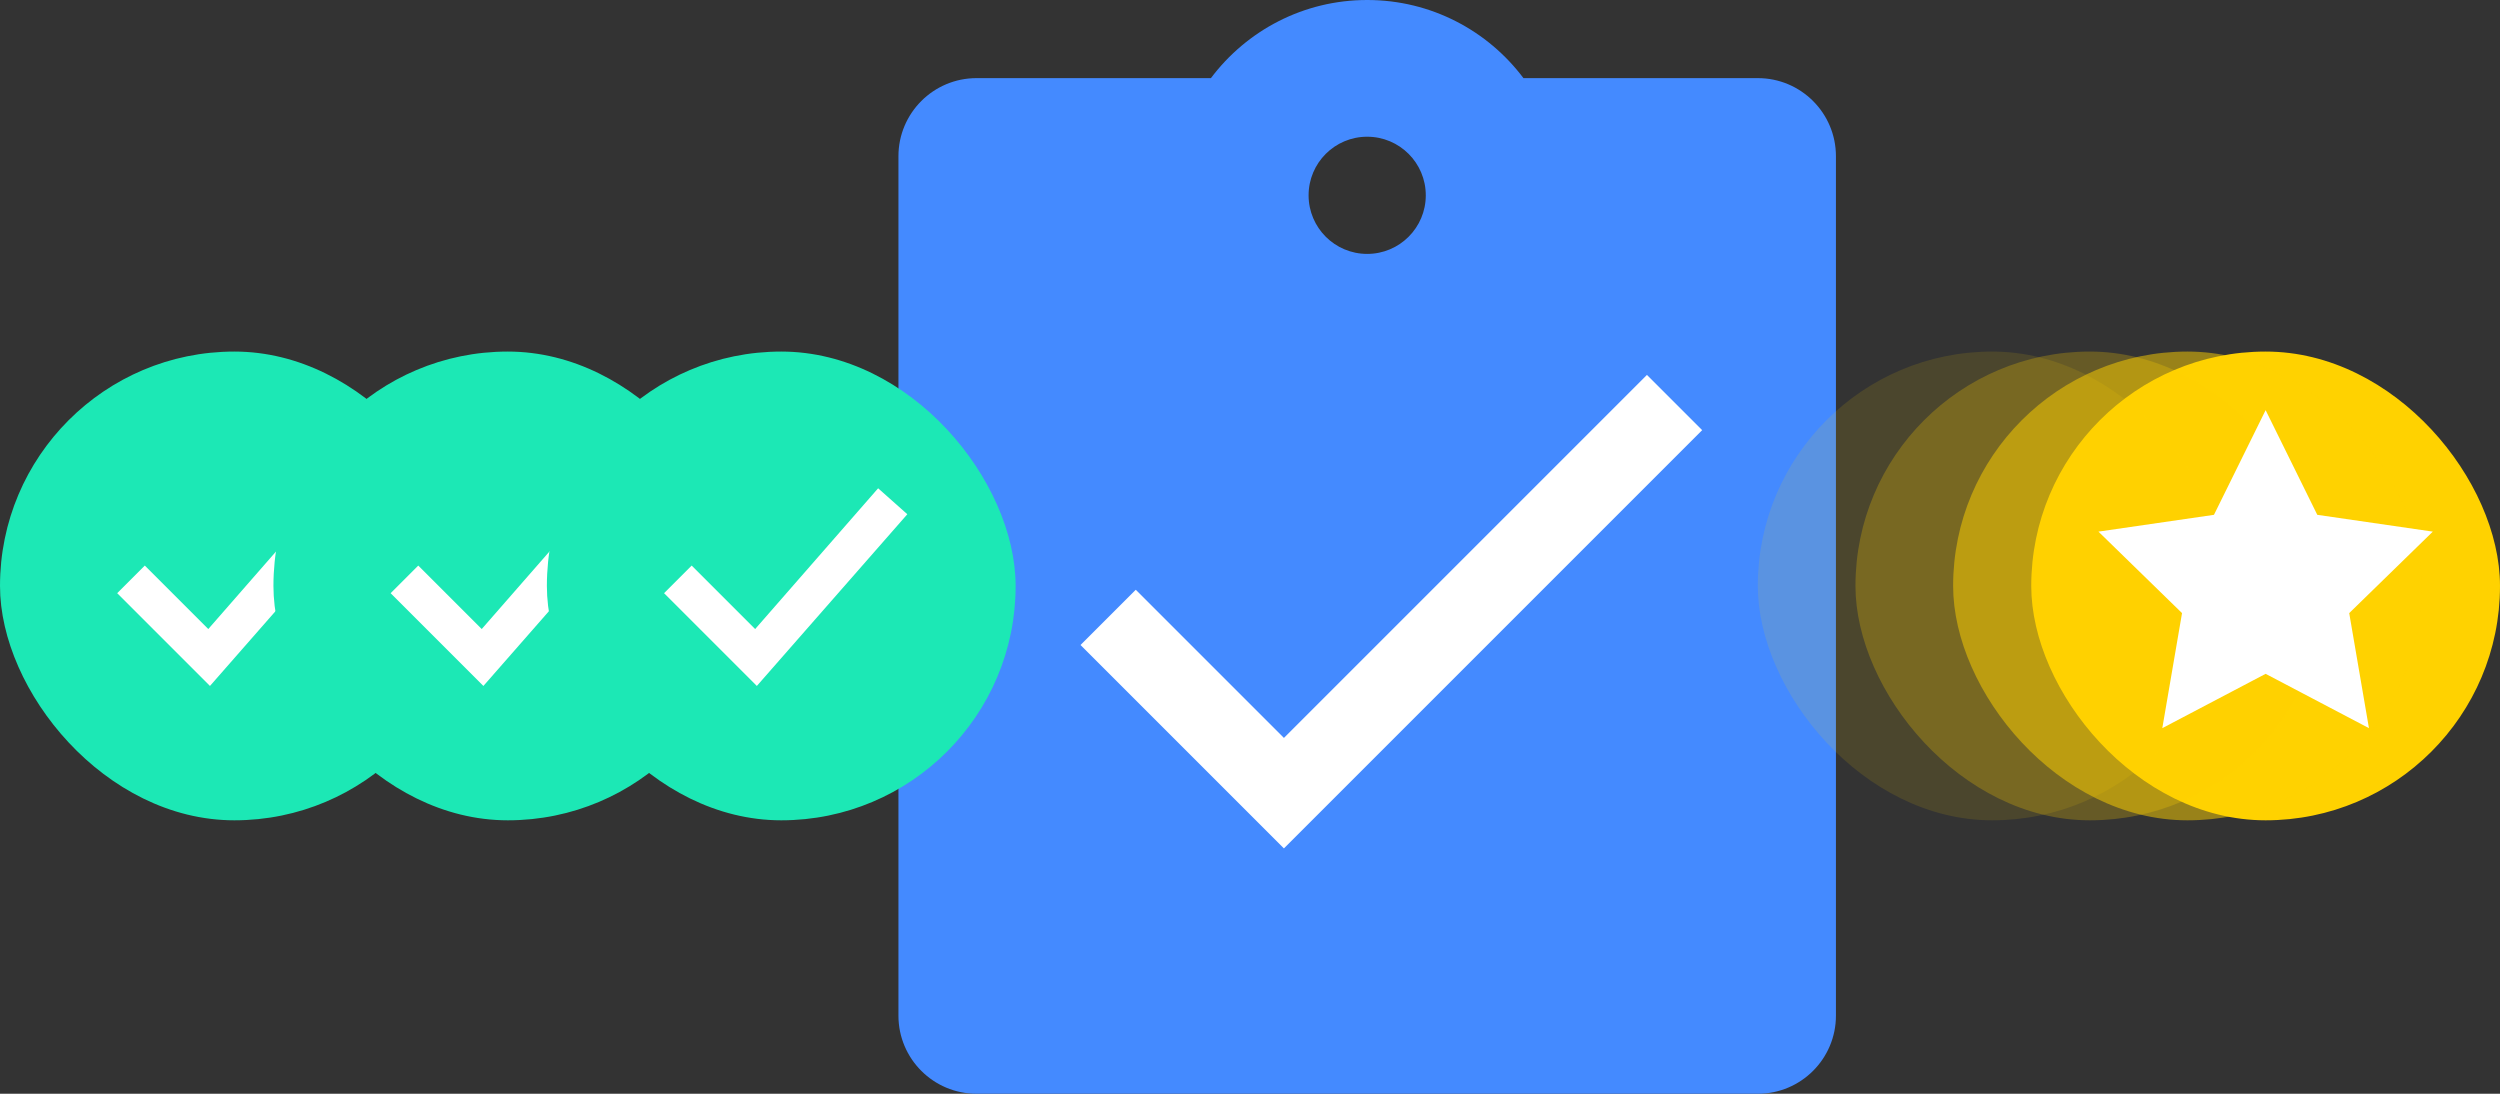 <svg xmlns="http://www.w3.org/2000/svg" width="128" height="56" viewBox="0 0 128 56">
  <rect x="0" y="0" width="128" height="56" fill="#333333" stroke="none"/>
  <g fill="none" fill-rule="evenodd" transform="translate(0 -36)">
    <rect width="128" height="128"/>
    <g transform="translate(46 36)">
      <path fill="#448AFF" d="M15.999,4 C17.824,1.571 20.728,0 24,0 C27.272,0 30.176,1.571 32.001,4 L44,4 L44,4 C46.209,4 48,5.791 48,8 L48,52 L48,52 C48,54.209 46.209,56 44,56 L4,56 C1.791,56 2.705415e-16,54.209 0,52 L0,8 C-2.705415e-16,5.791 1.791,4 4,4 L4,4 L15.999,4 Z M24,13 C25.657,13 27,11.657 27,10 C27,8.343 25.657,7 24,7 C22.343,7 21,8.343 21,10 C21,11.657 22.343,13 24,13 Z"/>
      <polyline stroke="#FFF" stroke-width="4" points="10.737 31.61 19.737 40.61 39.737 20.61"/>
    </g>
    <g transform="translate(0 54)">
      <rect width="24" height="24" fill="#1CE8B5" rx="12"/>
      <polygon fill="#FFF" fill-rule="nonzero" points="10.664 14.207 7.414 10.957 6 12.371 10.75 17.121 18.455 8.329 16.96 7"/>
    </g>
    <g transform="translate(14 54)">
      <rect width="24" height="24" fill="#1CE8B5" rx="12"/>
      <polygon fill="#FFF" fill-rule="nonzero" points="10.664 14.207 7.414 10.957 6 12.371 10.75 17.121 18.455 8.329 16.96 7"/>
    </g>
    <g transform="translate(28 54)">
      <rect width="24" height="24" fill="#1CE8B5" rx="12"/>
      <polygon fill="#FFF" fill-rule="nonzero" points="10.664 14.207 7.414 10.957 6 12.371 10.75 17.121 18.455 8.329 16.96 7"/>
    </g>
    <g transform="translate(90 54)">
      <rect width="24" height="24" x="14" fill="#FFD200" rx="12"/>
      <rect width="24" height="24" fill="#FFD200" opacity=".12" rx="12"/>
      <rect width="24" height="24" x="5" fill="#FFD200" opacity=".25" rx="12"/>
      <rect width="24" height="24" x="10" fill="#FFD200" opacity=".5" rx="12"/>
      <polygon fill="#FFF" points="26 16.5 20.71 19.281 21.72 13.391 17.44 9.219 23.355 8.359 26 3 28.645 8.359 34.56 9.219 30.28 13.391 31.29 19.281"/>
    </g>
  </g>
</svg>
